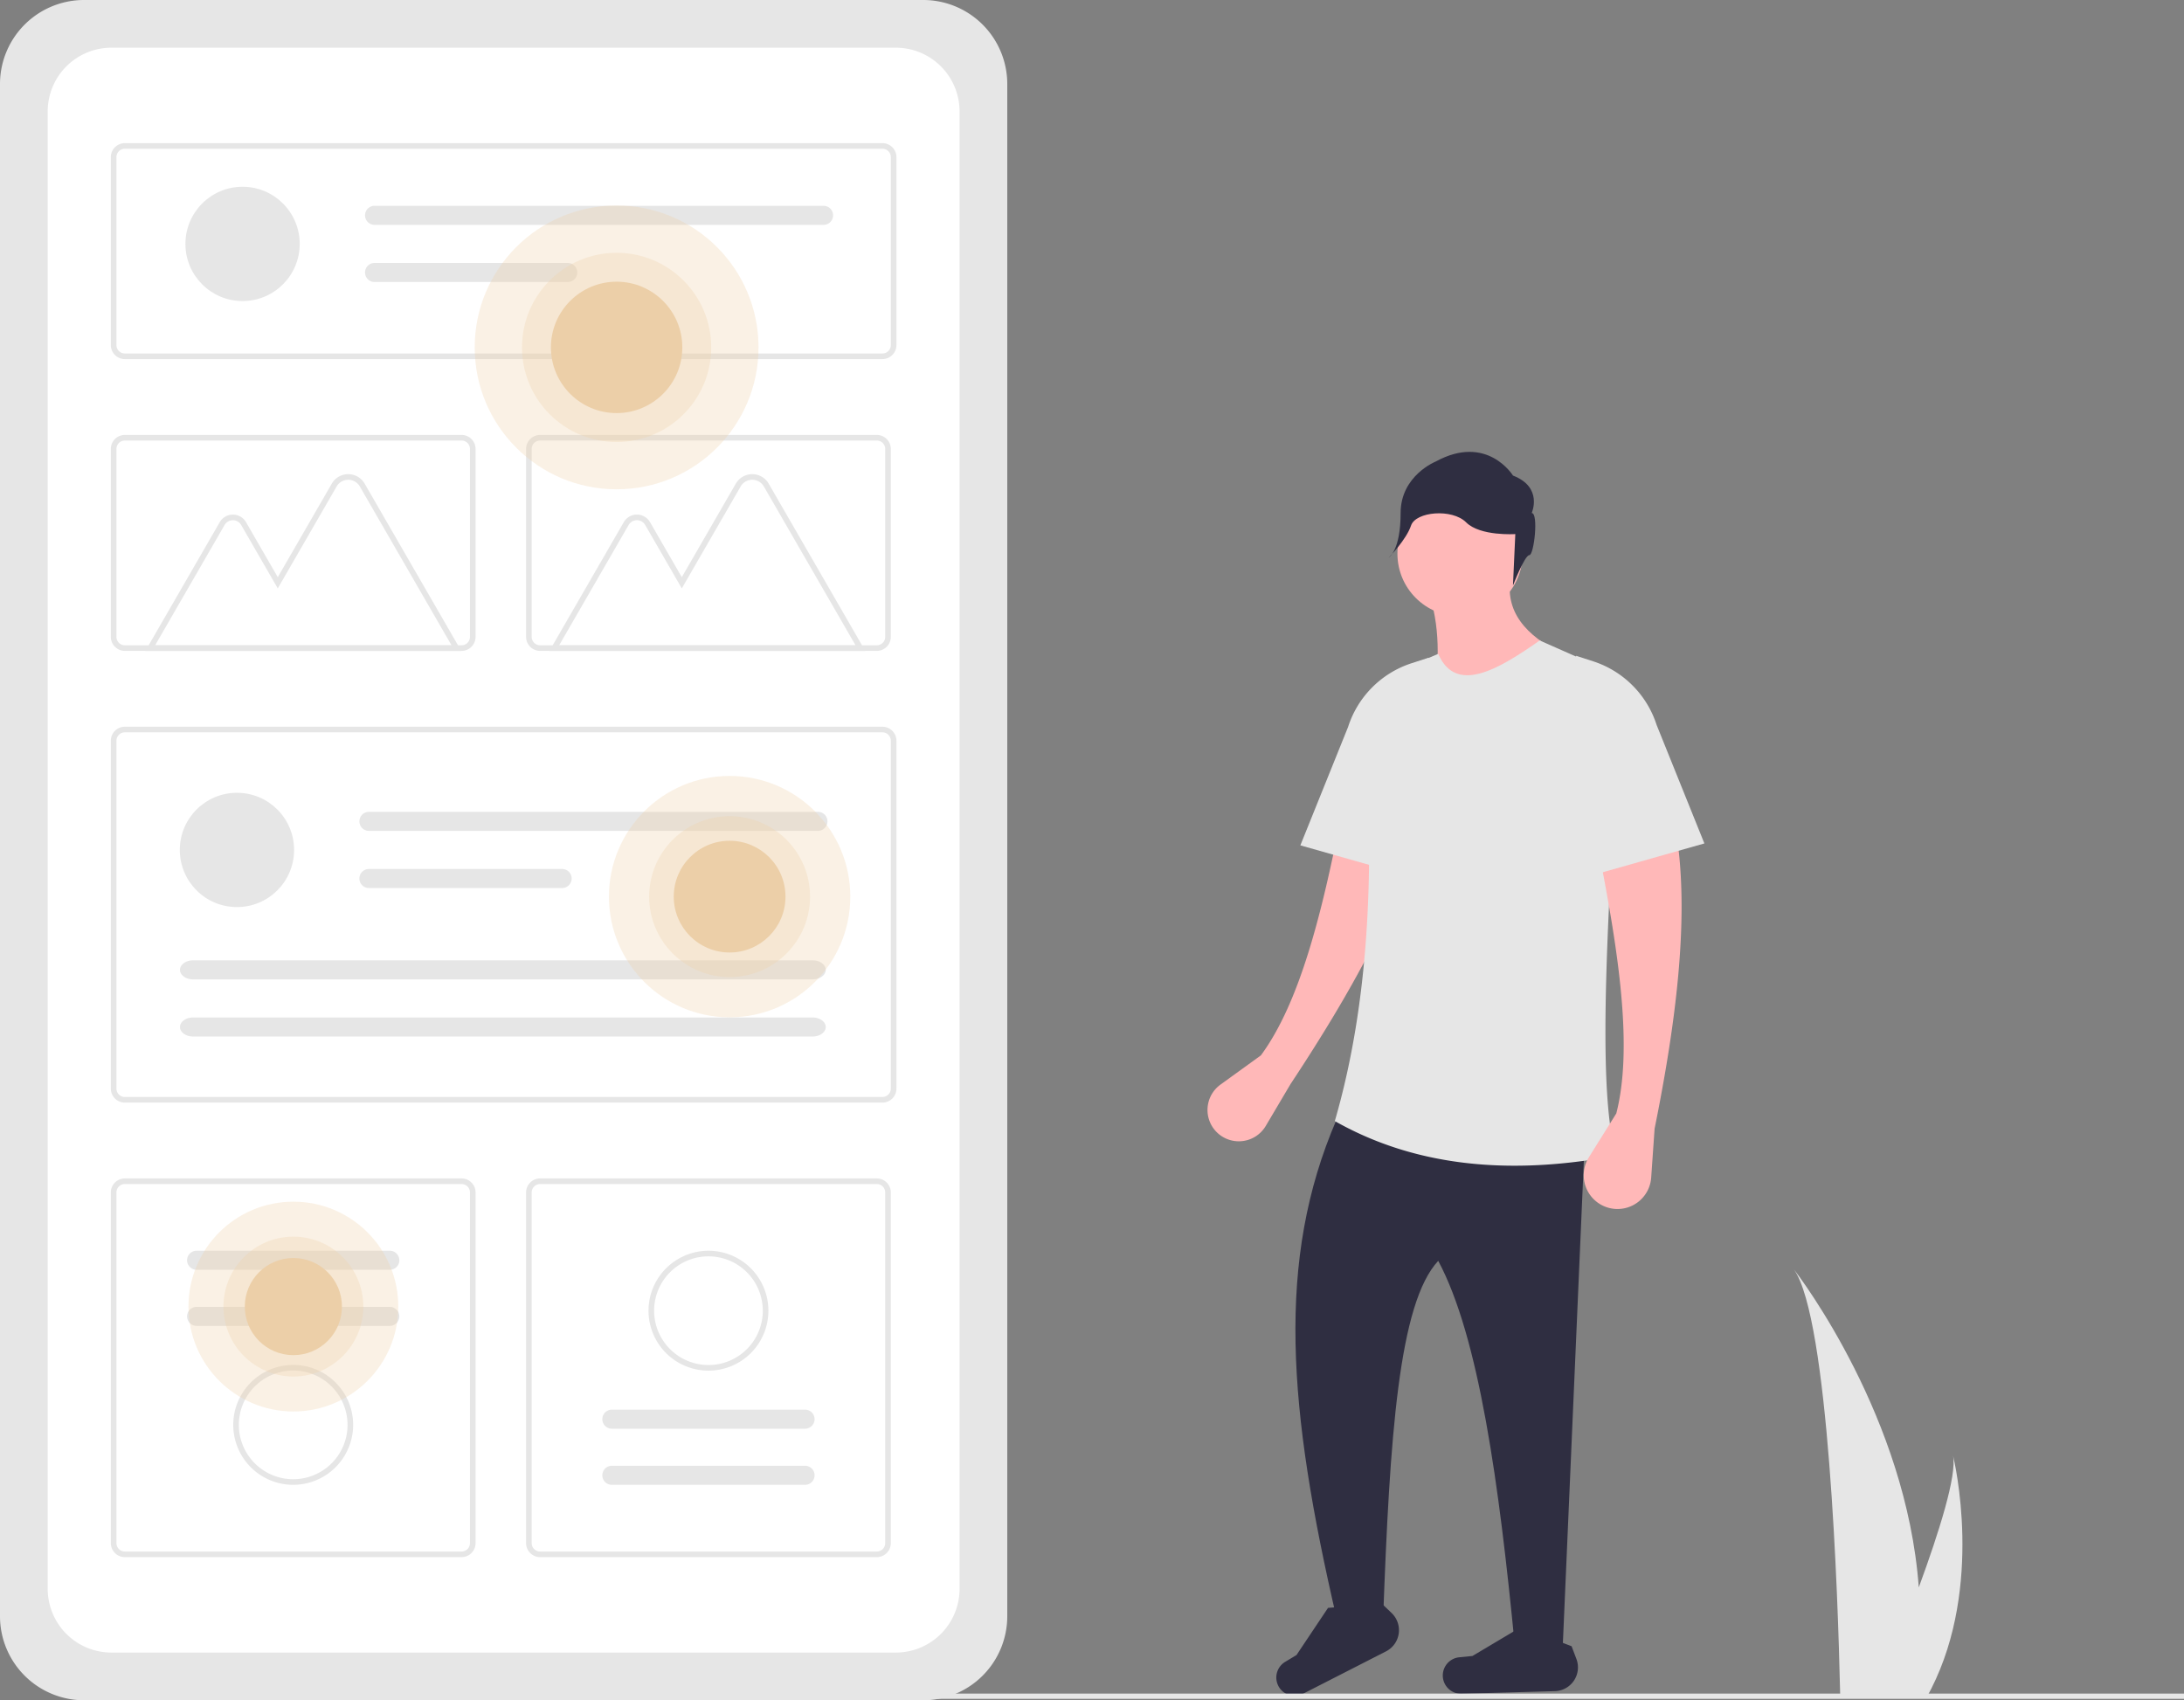 <svg xmlns="http://www.w3.org/2000/svg" data-name="Layer 1" width="831.064" height="647"><rect width="100%" height="100%" fill="#808080" stroke="none"/><path d="M31.946 0A31.982 31.982 0 0 0 0 31.946v583.109A31.982 31.982 0 0 0 31.946 647h319.397a31.982 31.982 0 0 0 31.946-31.945V31.945A31.982 31.982 0 0 0 351.343 0Z" fill="#e6e6e6"/><path d="M42.387 18.15A24.264 24.264 0 0 0 18.15 42.387v562.226a24.264 24.264 0 0 0 24.237 24.237h298.515a24.264 24.264 0 0 0 24.237-24.237V42.387a24.264 24.264 0 0 0-24.237-24.237Z" fill="#fff"/><path d="M335.778 136.647H47.51a5.345 5.345 0 0 1-5.338-5.338V59.802a5.345 5.345 0 0 1 5.338-5.338h288.268a5.345 5.345 0 0 1 5.339 5.338v71.507a5.345 5.345 0 0 1-5.339 5.338ZM47.51 56.599a3.206 3.206 0 0 0-3.203 3.203v71.507a3.206 3.206 0 0 0 3.203 3.203h288.268a3.206 3.206 0 0 0 3.203-3.203V59.802a3.206 3.206 0 0 0-3.203-3.203ZM335.778 419.576H47.51a5.345 5.345 0 0 1-5.338-5.338V281.874a5.345 5.345 0 0 1 5.338-5.338h288.268a5.345 5.345 0 0 1 5.339 5.338v132.364a5.345 5.345 0 0 1-5.339 5.338ZM47.51 278.671a3.206 3.206 0 0 0-3.203 3.203v132.364a3.206 3.206 0 0 0 3.203 3.203h288.268a3.206 3.206 0 0 0 3.203-3.203V281.874a3.206 3.206 0 0 0-3.203-3.203ZM333.643 247.683h-128.12a5.345 5.345 0 0 1-5.338-5.338v-71.507a5.345 5.345 0 0 1 5.339-5.338h128.119a5.345 5.345 0 0 1 5.338 5.338v71.507a5.345 5.345 0 0 1-5.338 5.338Zm-128.12-80.048a3.206 3.206 0 0 0-3.202 3.203v71.507a3.206 3.206 0 0 0 3.203 3.203h128.119a3.206 3.206 0 0 0 3.203-3.203v-71.507a3.206 3.206 0 0 0-3.203-3.203ZM175.63 592.536H47.51a5.345 5.345 0 0 1-5.338-5.338v-133.43a5.345 5.345 0 0 1 5.338-5.34h128.12a5.345 5.345 0 0 1 5.338 5.34v133.43a5.345 5.345 0 0 1-5.338 5.338ZM47.51 450.564a3.206 3.206 0 0 0-3.203 3.203v133.431a3.206 3.206 0 0 0 3.203 3.203h128.12a3.206 3.206 0 0 0 3.203-3.203v-133.43a3.206 3.206 0 0 0-3.203-3.204ZM333.643 592.536h-128.12a5.345 5.345 0 0 1-5.338-5.338v-133.43a5.345 5.345 0 0 1 5.339-5.34h128.119a5.345 5.345 0 0 1 5.338 5.34v133.43a5.345 5.345 0 0 1-5.338 5.338Zm-128.12-141.972a3.206 3.206 0 0 0-3.202 3.203v133.431a3.206 3.206 0 0 0 3.203 3.203h128.119a3.206 3.206 0 0 0 3.203-3.203v-133.43a3.206 3.206 0 0 0-3.203-3.204Z" fill="#e6e6e6"/><circle cx="90.166" cy="323.425" r="21.745" fill="#e6e6e6"/><path d="M140.387 308.929a3.624 3.624 0 0 0 0 7.248h170.857a3.624 3.624 0 0 0 0-7.248ZM140.387 330.674a3.624 3.624 0 0 0-.015 7.248h73.535a3.624 3.624 0 1 0 0-7.248ZM73.487 365.438c-2.757 0-5 1.626-5 3.625s2.243 3.624 5 3.624h235.729c2.757 0 5-1.626 5-3.624s-2.243-3.625-5-3.625ZM73.487 387.184c-2.757 0-5 1.626-5 3.624s2.243 3.624 5 3.624h235.729c2.757 0 5-1.626 5-3.624s-2.243-3.624-5-3.624Z" fill="#e6e6e6"/><circle cx="92.301" cy="92.812" r="21.745" fill="#e6e6e6"/><path d="M142.523 78.315a3.624 3.624 0 0 0 0 7.248h170.856a3.624 3.624 0 1 0 .015-7.248h-.015ZM142.523 100.06a3.624 3.624 0 0 0 0 7.248h73.52a3.624 3.624 0 0 0 .015-7.248h-.015ZM175.516 247.696H55.33l28.284-48.99a5.776 5.776 0 0 1 10.004 0l12.083 20.928 20.545-35.584a7.231 7.231 0 0 1 12.525 0Zm-116.488-2.135h112.79l-34.898-60.444a5.095 5.095 0 0 0-8.826 0L105.7 223.904l-13.932-24.13a3.64 3.64 0 0 0-6.305 0ZM329.259 247.696H209.072l28.284-48.99a5.776 5.776 0 0 1 10.004 0l12.083 20.928 20.544-35.584a7.231 7.231 0 0 1 12.525 0Zm-116.489-2.135h112.79l-34.897-60.444a5.095 5.095 0 0 0-8.826 0l-22.394 38.787-13.933-24.13a3.64 3.64 0 0 0-6.304 0Z" fill="#e6e6e6"/><path d="M175.63 247.683H47.51a5.345 5.345 0 0 1-5.338-5.338v-71.507a5.345 5.345 0 0 1 5.338-5.338h128.12a5.345 5.345 0 0 1 5.338 5.338v71.507a5.345 5.345 0 0 1-5.338 5.338ZM47.51 167.635a3.206 3.206 0 0 0-3.203 3.203v71.507a3.206 3.206 0 0 0 3.203 3.203h128.12a3.206 3.206 0 0 0 3.203-3.203v-71.507a3.206 3.206 0 0 0-3.203-3.203ZM74.81 475.945a3.624 3.624 0 1 0 0 7.248h73.52a3.624 3.624 0 1 0 0-7.248ZM74.81 497.298a3.624 3.624 0 1 0 0 7.248h73.52a3.624 3.624 0 1 0 0-7.248ZM111.57 565.02a22.813 22.813 0 1 1 22.813-22.812 22.839 22.839 0 0 1-22.813 22.813Zm0-43.49a20.678 20.678 0 1 0 20.678 20.678 20.702 20.702 0 0 0-20.678-20.678ZM306.343 565.02a3.624 3.624 0 1 0 0-7.248h-73.52a3.624 3.624 0 0 0 0 7.249ZM306.343 543.667a3.624 3.624 0 1 0 0-7.248h-73.52a3.624 3.624 0 0 0 0 7.248ZM269.583 475.945a22.813 22.813 0 1 1-22.813 22.813 22.839 22.839 0 0 1 22.813-22.813Zm0 43.49a20.678 20.678 0 1 0-20.677-20.677 20.702 20.702 0 0 0 20.677 20.677Z" fill="#e6e6e6"/><circle cx="234.637" cy="132.193" r="54" fill="#eccfa8" opacity=".3" style="isolation:isolate"/><circle cx="234.637" cy="132.193" r="36" fill="#eccfa8" opacity=".3" style="isolation:isolate"/><circle cx="234.637" cy="132.193" r="25" fill="#eccfa8"/><circle cx="111.637" cy="497.193" r="39.921" fill="#eccfa8" opacity=".3" style="isolation:isolate"/><circle cx="111.637" cy="497.193" r="26.614" fill="#eccfa8" opacity=".3" style="isolation:isolate"/><circle cx="111.637" cy="497.193" r="18.482" fill="#eccfa8"/><circle cx="277.637" cy="341.193" r="45.921" fill="#eccfa8" opacity=".3" style="isolation:isolate"/><circle cx="277.637" cy="341.193" r="30.614" fill="#eccfa8" opacity=".3" style="isolation:isolate"/><circle cx="277.637" cy="341.193" r="21.26" fill="#eccfa8"/><path d="m491.097 412.494-9.446 15.958a11.915 11.915 0 0 1-18.825 2.206 11.915 11.915 0 0 1 1.59-17.931l15.366-11.11c14.753-19.972 23.231-53.915 30.455-90.649l30.022 3.521c-7.738 30.045-26.242 63.356-49.162 98.005Z" fill="#ffb8b8"/><path d="m494.817 321.682 48.818 13.844v-85.25l-6.48 2.097a37.5 37.5 0 0 0-24.166 24.226Z" fill="#e6e6e6"/><path d="m594.64 626.978-18.217-.728c-5.982-61.566-13.62-117.476-29.145-146.455-15.035 16.104-18.45 66.983-20.967 136.254h-17.65c-18.556-79.83-23.242-136.43 0-190.173h94.722Z" fill="#2f2e41"/><path d="m527.411 628.395-31.617 16.152a6.96 6.96 0 0 1-9.55-3.423 6.96 6.96 0 0 1 2.79-8.738l4.312-2.597 12.004-17.947 20.46-1.616 3.744 3.587a9.043 9.043 0 0 1-2.143 14.582ZM591.66 643.53l-35.49.998a6.96 6.96 0 0 1-7.151-7.195 6.96 6.96 0 0 1 6.275-6.69l5.009-.493 18.552-11.046 19.169 7.334 1.838 4.847a9.043 9.043 0 0 1-8.201 12.246Z" fill="#2f2e41"/><circle cx="555.577" cy="210.692" r="23.821" fill="#ffb8b8"/><path d="m594.64 248.819-49.548 18.944c2.886-15.556 2.922-30.21-1.821-43.353l31.695-5.465c-2.66 13.664 5.58 22.946 19.673 29.874Z" fill="#ffb8b8"/><path d="M615.04 439.72c-43.608 8.28-78.724 2.968-107.108-13.115 13.128-45.234 14.996-95.28 11.56-147.595a25.28 25.28 0 0 1 15.352-24.907l12.434-5.284c6.704 15.234 22.155 6.455 38.618-5.1l20.342 8.988a17.327 17.327 0 0 1 10.3 16.859c-4.067 69.493-9.534 143.996-1.497 170.154Z" fill="#e6e6e6"/><path d="m629.613 429.52-1.296 18.585a12.852 12.852 0 0 1-13.64 11.932 12.852 12.852 0 0 1-10.08-19.638l10.444-16.709c6.17-24.051 1.275-58.693-5.83-95.45l29.146-8.015c4.116 30.751-.52 68.573-8.744 109.294Z" fill="#ffb8b8"/><path d="M582.846 195.216s4.453-9.797-7.125-14.25c0 0-9.797-16.032-29.391-5.344 0 0-13.36 5.344-13.36 19.594s-4.453 16.922-4.453 16.922 6.632-6.804 8.413-12.147 15.634-6.557 20.978-1.213 18.703 4.453 18.703 4.453l-.89 19.594s4.453-11.578 6.234-11.578 3.562-16.031.89-16.031Z" fill="#2f2e41"/><path d="m648.558 320.953-48.819 13.844v-85.25l6.481 2.097a37.5 37.5 0 0 1 24.165 24.226ZM224.969 644.458h606.096v2H224.969z" fill="#e6e6e6"/><path d="M682.64 483.062c13.25 18.73 16.75 125.33 17.53 159.5.02.77.04 1.5.05 2.19h33.54c.41-.73.79-1.45 1.15-2.19 19.88-39.24 8.85-86.29 8.27-88.67 1.51 7.48-5.32 29.16-13.04 50.16-4.71-64.57-44.98-117.73-47.5-120.99Z" fill="#e6e6e6"/></svg>